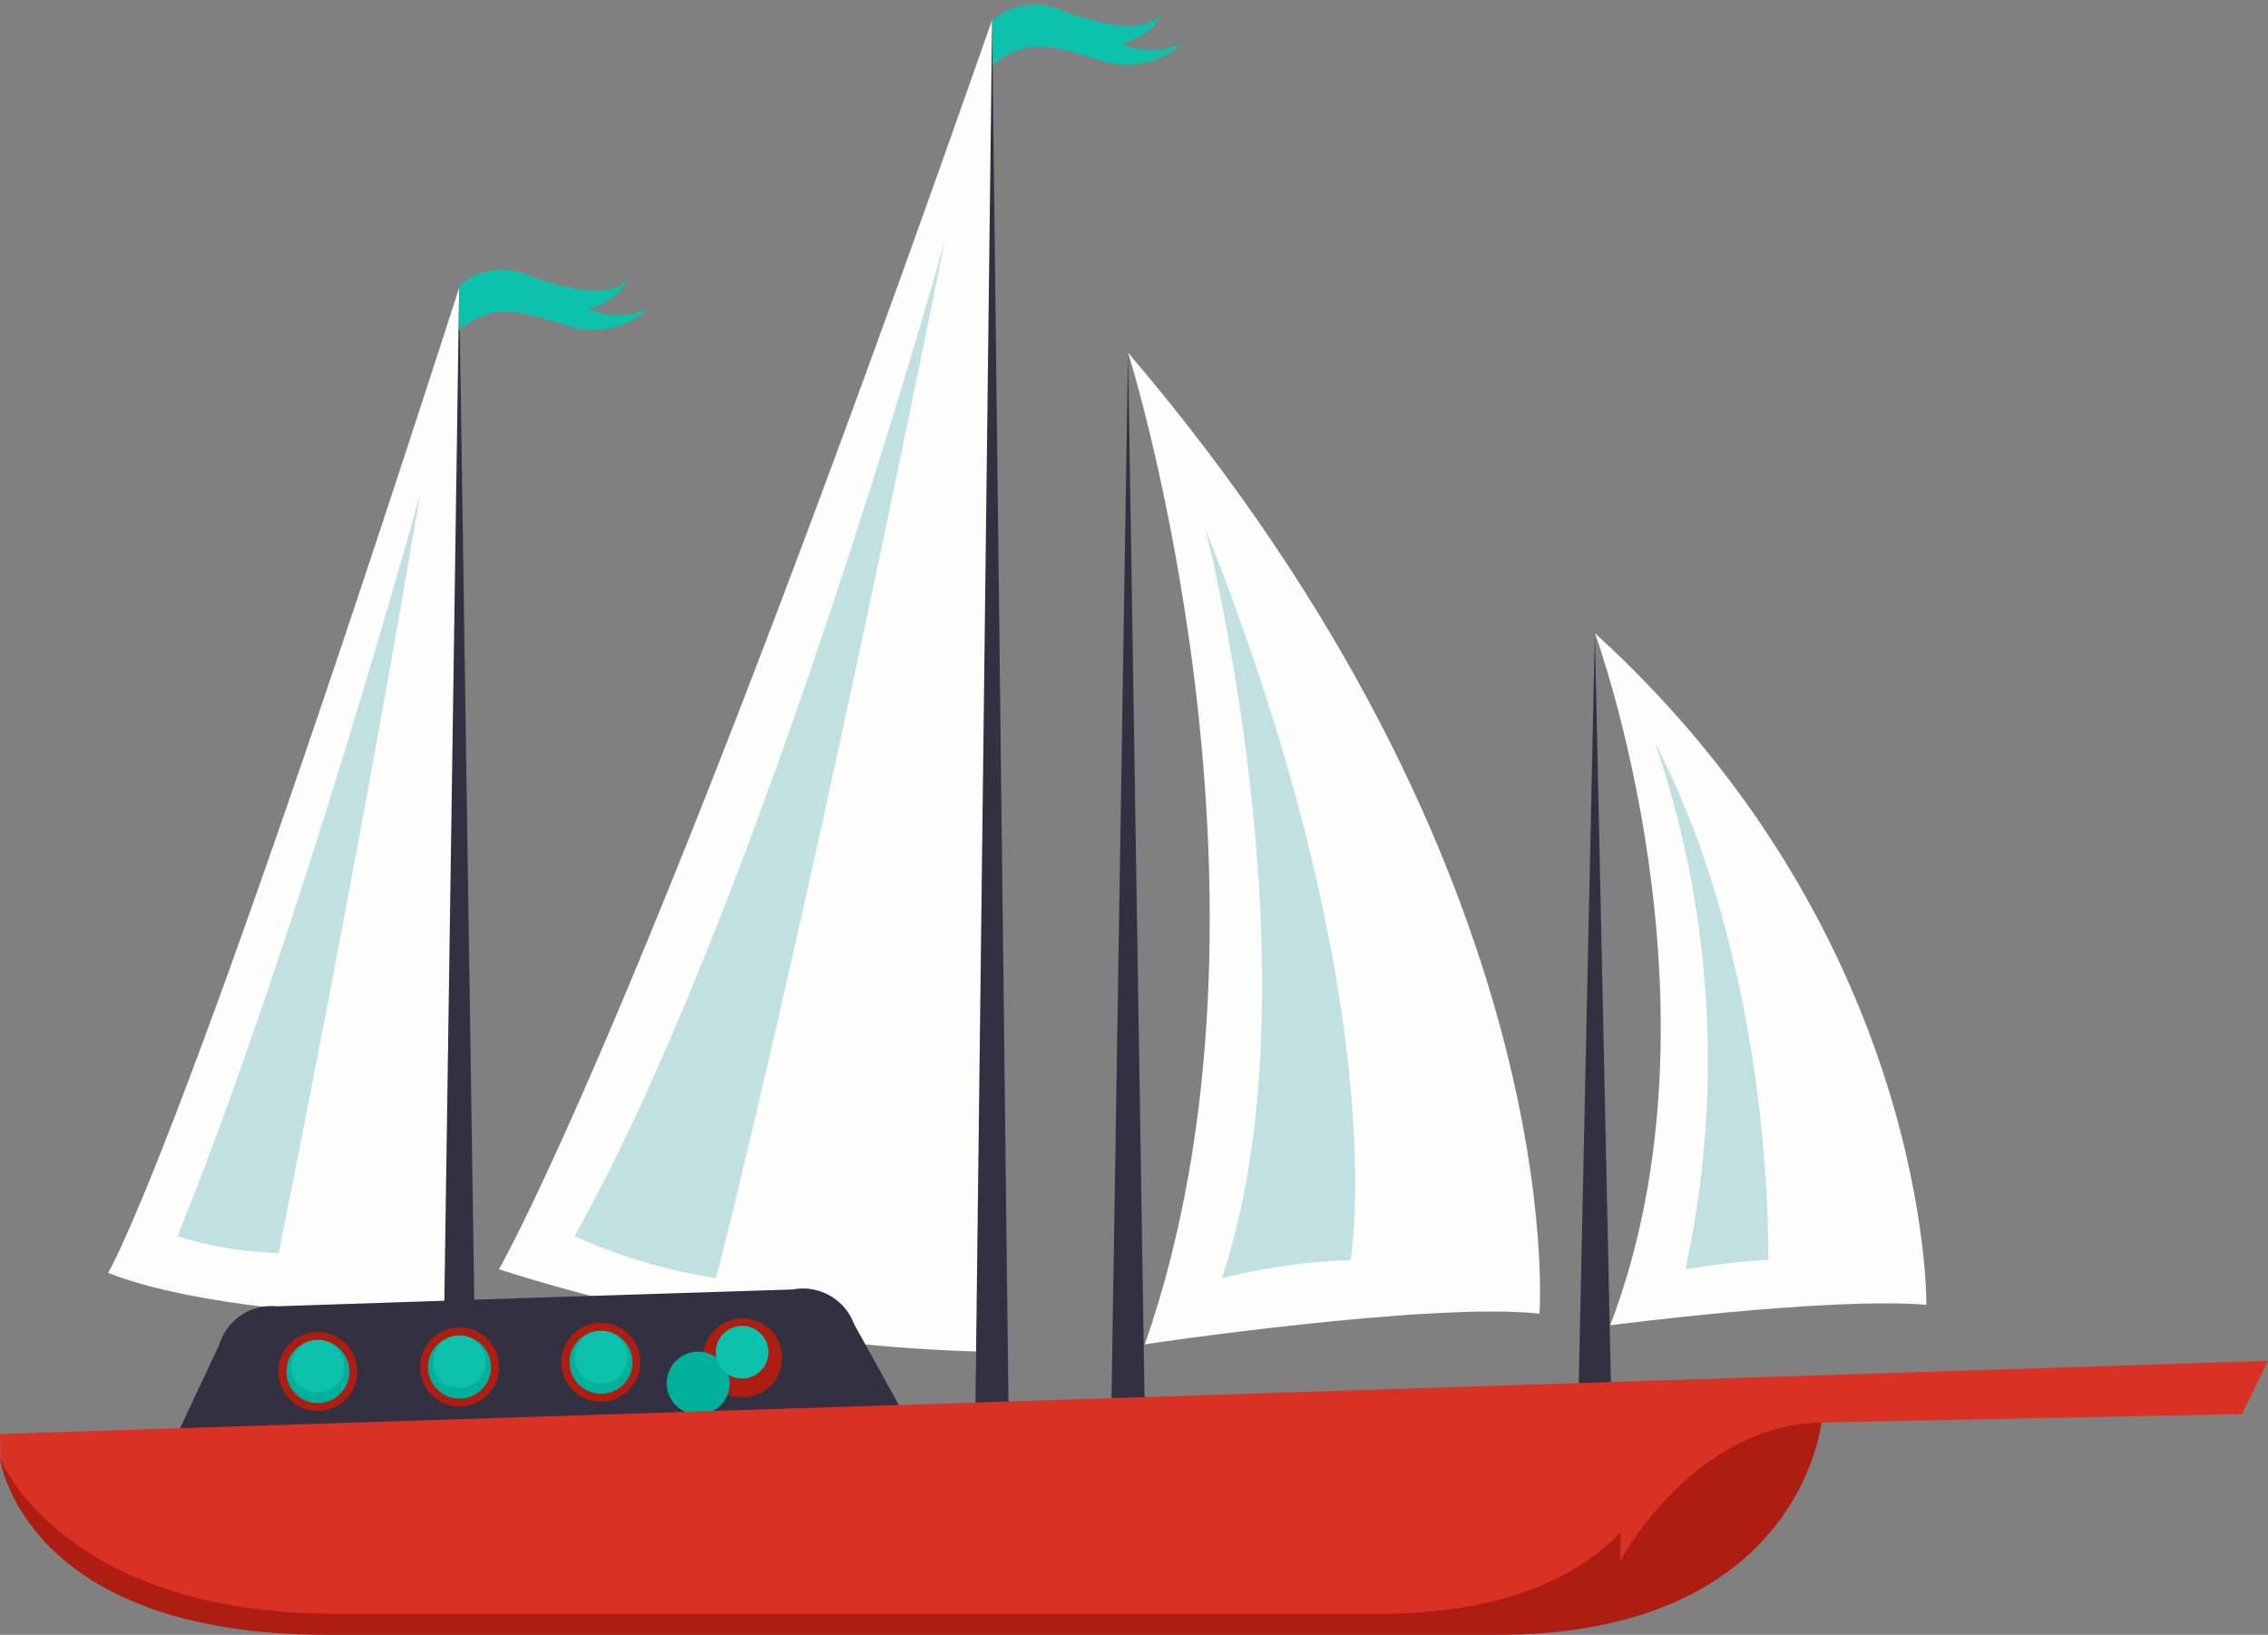 <svg xmlns="http://www.w3.org/2000/svg" viewBox="0 -0.158 74.09 53.398"><rect x="0" y="-0.158" width="74.09" height="53.398" fill="#808080" stroke="none"/><title>Depositphotos_56633913_09</title><g data-name="Layer 2"><g data-name="Layer 1"><path d="M29.8 46.75L0 47.49s.76 5.75 10.68 5.75h38.23c9.91 0 10.59-6.93 10.59-6.93z" fill="#ad1d12"/><path d="M32.41 44a57.19 57.19 0 0 1-16.11-2.7s4.63-8 16.11-40.81z" fill="#fdfdfb"/><path d="M15 42.92s-7.63 0-11.47-1.5c0 0 2.27-3.63 11.47-32.18z" fill="#fdfdfb"/><path d="M28 46.75l-28 .74s2.06 5.06 10.92 5.06h34.17c8.86 0 9.51-5.8 9.51-5.8z" fill="#d93225"/><path d="M27.9 43.09a1.78 1.78 0 0 0-2-1.13l-8.43.27-8.43.28a1.78 1.78 0 0 0-1.88 1.26l-1.41 3 11.85-.39L29.51 46z" fill="#333041"/><circle cx="10.38" cy="44.64" r="1.29" transform="rotate(-1.87 10.304 44.603)" fill="#ad1d12"/><circle cx="10.38" cy="44.64" r="1.03" transform="rotate(-1.9 10.422 44.51)" fill="#00b09b"/><path d="M11.24 44.44a.86.86 0 1 1-.89-.83.86.86 0 0 1 .89.83z" fill="#0cc2ac"/><path fill="#333041" d="M14.46 46.16L15 9.23l.55 36.93h-1.09z"/><path fill="#333041" d="M36.85 11.33l.55 34.83h-1.1l.55-34.83z"/><path fill="#333041" d="M32.41.5l.54 45.66h-1.09L32.41.5z"/><circle cx="15.01" cy="44.49" r="1.29" transform="rotate(-1.92 15.075 44.426)" fill="#ad1d12"/><circle cx="15.01" cy="44.49" r="1.03" transform="rotate(-1.84 15.17 44.469)" fill="#00b09b"/><circle cx="15" cy="44.32" r=".86" transform="rotate(-1.89 15.037 44.213)" fill="#0cc2ac"/><circle cx="19.63" cy="44.34" r="1.29" transform="rotate(-1.87 19.5 44.447)" fill="#ad1d12"/><circle cx="19.63" cy="44.34" r="1.03" transform="rotate(-1.84 19.534 44.227)" fill="#00b09b"/><circle cx="19.63" cy="44.17" r=".86" transform="rotate(-1.82 19.766 44.08)" fill="#0cc2ac"/><path fill="#333041" d="M51.55 46.16l.55-25.64.55 25.64h-1.1z"/><circle cx="24.26" cy="44.19" r="1.29" transform="rotate(-1.87 24.407 44.22)" fill="#ad1d12"/><circle cx="24.26" cy="44.19" r="1.03" transform="translate(-1.45 .83)" fill="#00b09b"/><circle cx="24.25" cy="44.01" r=".86" transform="rotate(-1.75 24.21 44.249)" fill="#0cc2ac"/><path fill="#d93225" d="M74.09 44.29L0 46.68l.02.81 73.22-1.46.85-1.74z"/><path d="M52.92 50.84s2.36-4.45 6.59-4.54c3.79-.08 3-.92 3-.92l-9.51.19v2.68z" fill="#d93225"/><path fill="#d93225" d="M53.6 45.89v1.31l-19.83.91-3.52-1.76 23.35-.46z"/><path d="M52.6 43.13s7.11-.93 10.33-.67c0 0 .16-11.93-10.83-21.94 0 0 4.49 12.2.5 22.61z" fill="#fdfdfb"/><path d="M37.4 43.75s9.32-1.39 12.89-1c0 0 1.1-14.36-13.44-31.39 0-.03 5.62 17.85.55 32.39z" fill="#fdfdfb"/><path d="M39.37 17.09s3.79 14.74.55 24.5a20.15 20.15 0 0 1 4.2-.59s1.46-8.28-4.75-23.91z" fill="#c1e0e0"/><path d="M54.06 24.09a32.1 32.1 0 0 1 1 17.21s1.88-.3 2.7-.3c0 0 .24-9.31-3.7-16.91z" fill="#c1e0e0"/><path d="M30.87 7.68s-6 21.66-12.1 32.54a18 18 0 0 0 4.62 1.37S26.2 30.8 30.87 7.68z" fill="#c1e0e0"/><path d="M13.72 16s-4 14.53-7.92 24.22a12.09 12.09 0 0 0 3.3.55S11.66 28.24 13.72 16z" fill="#c1e0e0"/><path d="M15 9.18a2.1 2.1 0 0 1 2.21-.36c1.36.51 2.79.81 3.36.1a2 2 0 0 1-1.38 1 2.41 2.41 0 0 0 2 0 2.71 2.71 0 0 1-2.66.56c-1.59-.51-2.46-.75-3.53.14z" fill="#0cc2ac"/><path d="M32.41.52a2.09 2.09 0 0 1 2.21-.36c1.38.51 2.8.84 3.38.1a2 2 0 0 1-1.38 1 2.4 2.4 0 0 0 2 0 2.71 2.71 0 0 1-2.66.56c-1.58-.51-2.45-.75-3.53.14z" fill="#0cc2ac"/></g></g></svg>